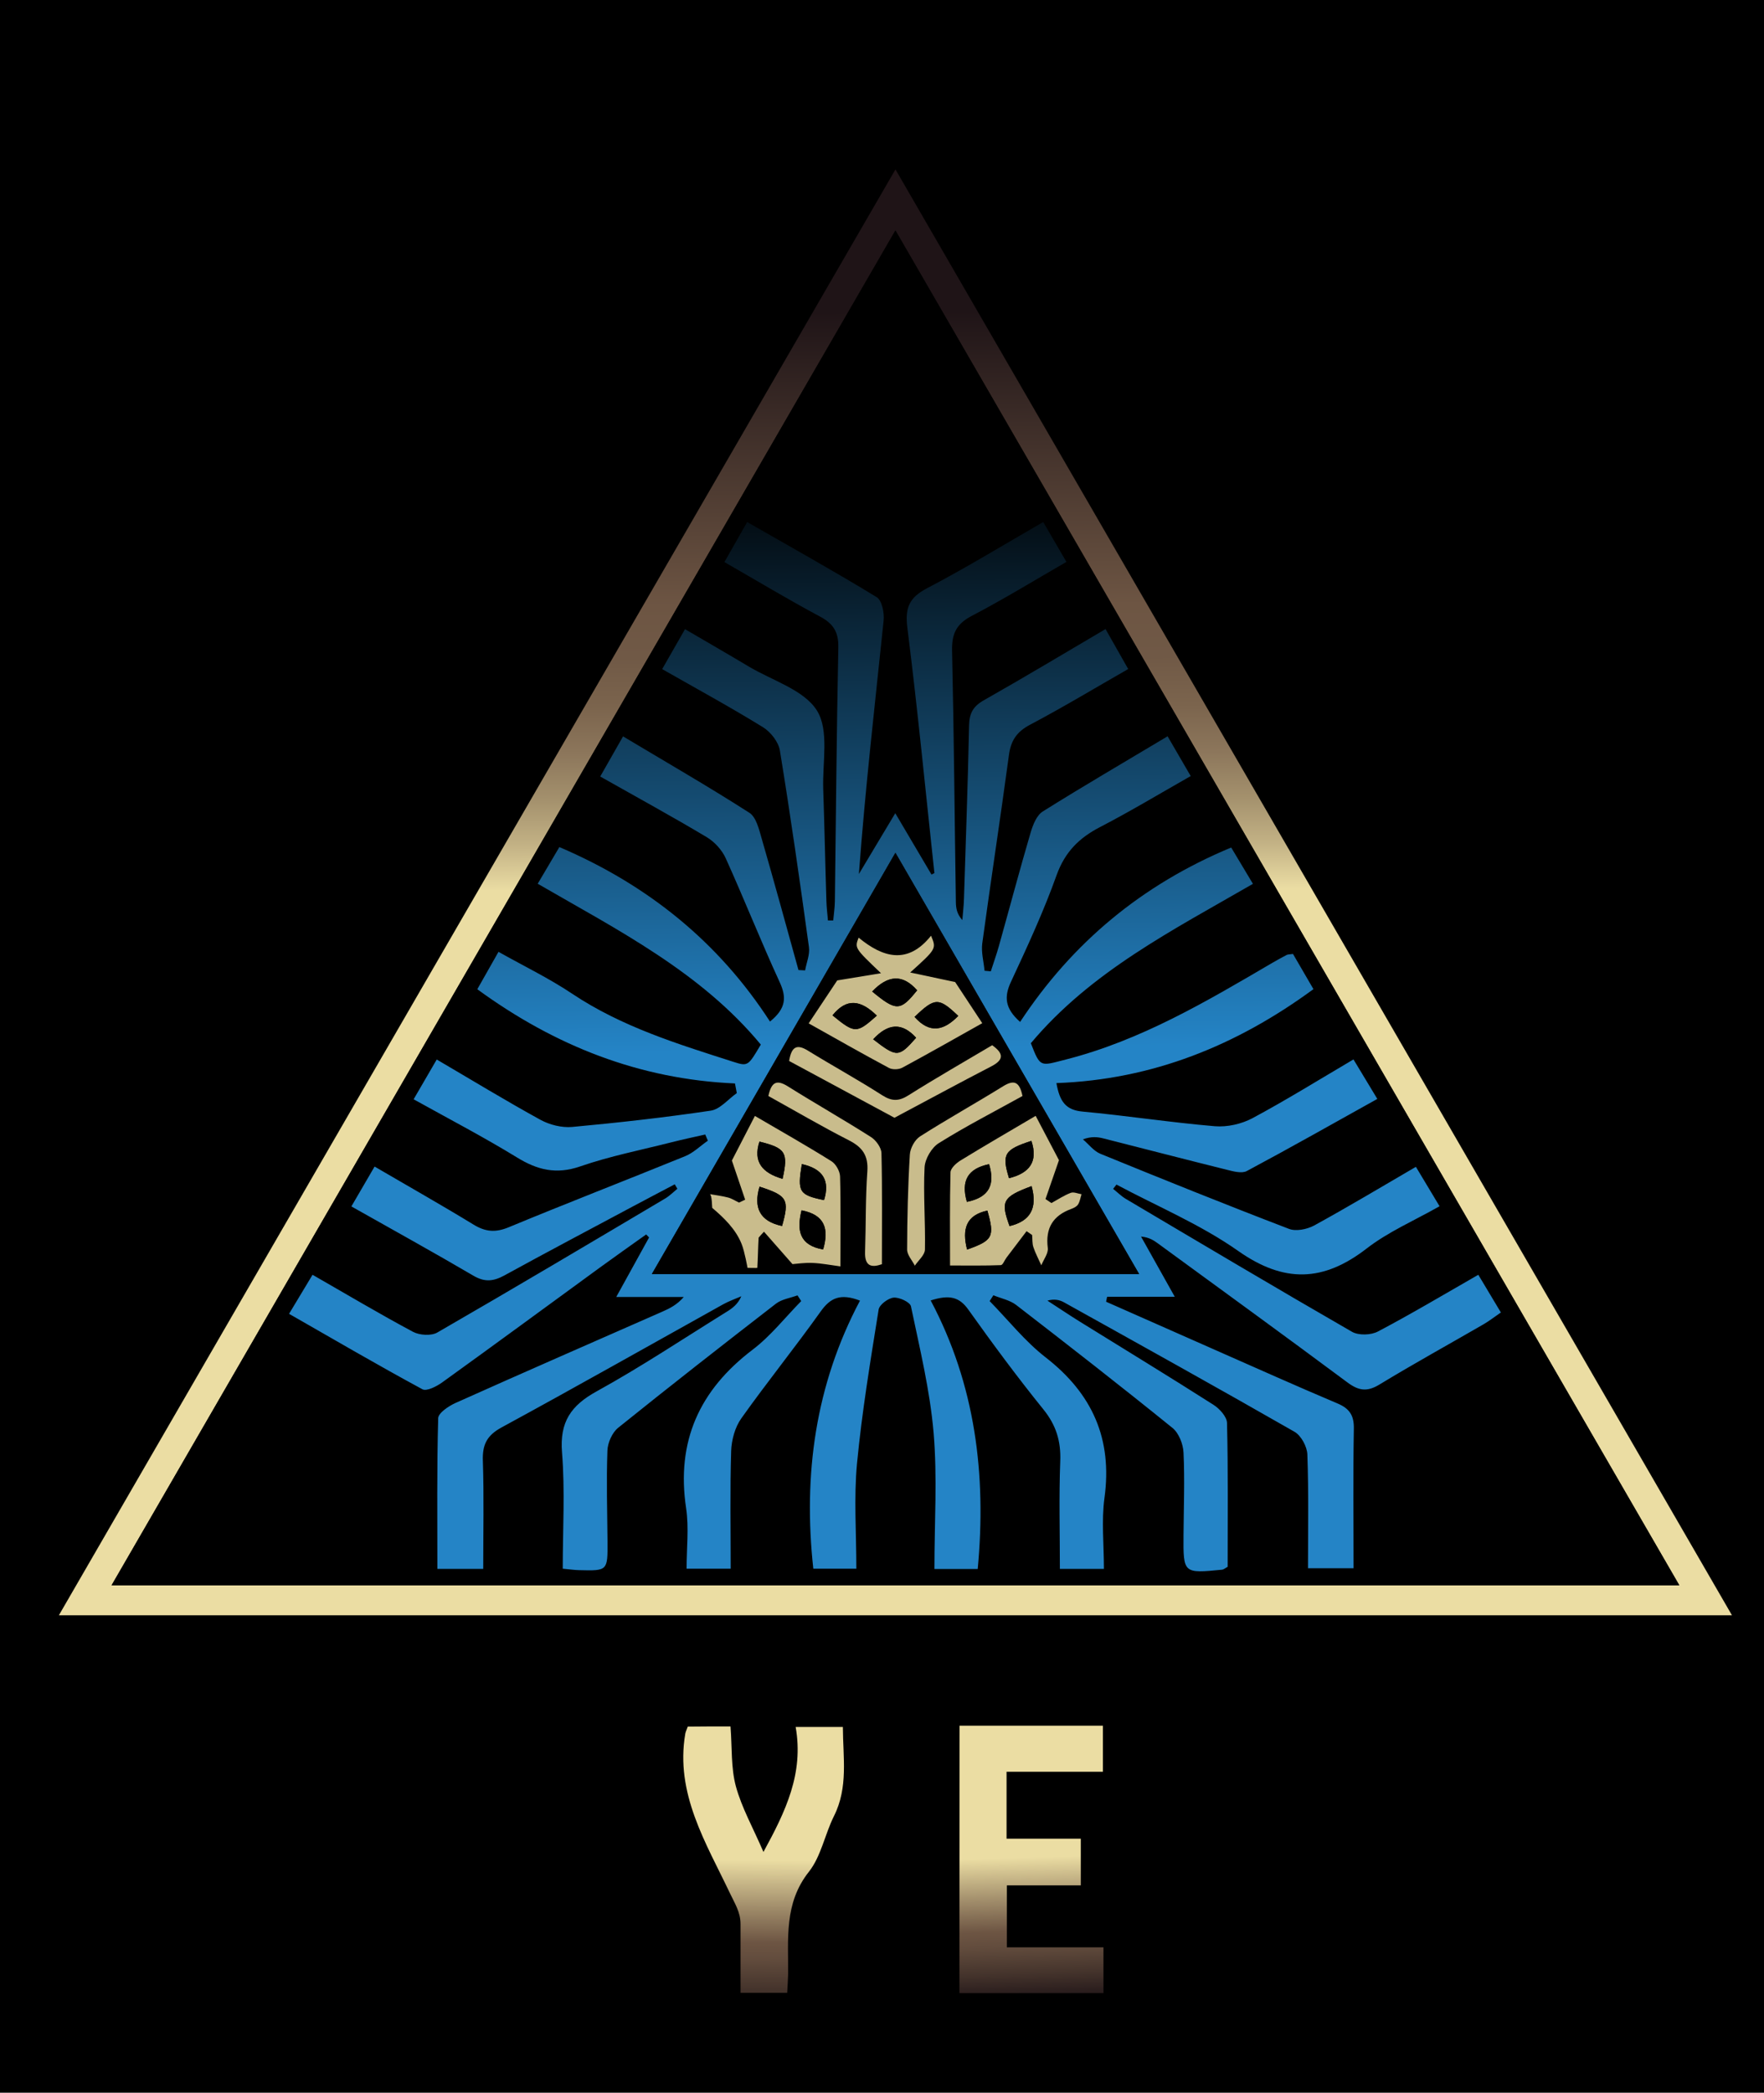 <?xml version="1.0" encoding="utf-8"?>
<!-- Generator: Adobe Illustrator 26.0.1, SVG Export Plug-In . SVG Version: 6.00 Build 0)  -->
<svg version="1.1" id="Layer_1" xmlns="http://www.w3.org/2000/svg" xmlns:xlink="http://www.w3.org/1999/xlink" x="0px" y="0px"
	 viewBox="0 0 193.88 229.91" style="enable-background:new 0 0 193.88 229.91;" xml:space="preserve">
<style type="text/css">
	.st0{fill:#231F20;stroke:#FFFFFF;stroke-miterlimit:10;}
	.st1{fill:url(#SVGID_1_);}
	.st2{fill:url(#SVGID_00000107577195835242168140000013491732890765476270_);}
	.st3{fill:url(#SVGID_00000044900364716451058870000007968259717164891041_);}
	.st4{fill:url(#SVGID_00000034775953813016650040000018094877318231044264_);}
	.st5{fill:#C9BC8C;}
</style>
<rect width="193.88" height="229.91"/>
<linearGradient id="SVGID_1_" gradientUnits="userSpaceOnUse" x1="98.165" y1="97.731" x2="97.594" y2="-86.16">
	<stop  offset="0" style="stop-color:#EBDDA3"/>
	<stop  offset="1.137168e-03" style="stop-color:#E9DBA2"/>
	<stop  offset="0.027" style="stop-color:#C3B285"/>
	<stop  offset="0.054" style="stop-color:#A4916D"/>
	<stop  offset="0.082" style="stop-color:#8C765B"/>
	<stop  offset="0.11" style="stop-color:#7B644D"/>
	<stop  offset="0.139" style="stop-color:#705946"/>
	<stop  offset="0.17" style="stop-color:#6D5543"/>
	<stop  offset="0.345" style="stop-color:#1F1417"/>
</linearGradient>
<path class="st1" d="M6.47,177.46C37.19,124.39,67.72,71.63,98.42,18.61c30.7,53.04,61.23,105.8,91.94,158.85
	C128.99,177.46,67.94,177.46,6.47,177.46z M184.57,174.16C155.75,124.38,127.17,75,98.41,25.32
	c-28.78,49.72-57.37,99.12-86.15,148.84C69.89,174.16,126.94,174.16,184.57,174.16z"/>
<g>
	
		<linearGradient id="SVGID_00000041982578000260887120000000032026816351097015_" gradientUnits="userSpaceOnUse" x1="113.338" y1="204.045" x2="113.808" y2="219.867">
		<stop  offset="0" style="stop-color:#EBDDA3"/>
		<stop  offset="0.296" style="stop-color:#A08C6A"/>
		<stop  offset="0.511" style="stop-color:#6D5543"/>
		<stop  offset="0.617" style="stop-color:#624C3D"/>
		<stop  offset="0.802" style="stop-color:#45342C"/>
		<stop  offset="1" style="stop-color:#1F1417"/>
	</linearGradient>
	<path style="fill:url(#SVGID_00000041982578000260887120000000032026816351097015_);" d="M105.46,189.59c5.23,0,10.39,0,15.76,0
		c0,1.56,0,3.13,0,5.06c-3.43,0-6.93,0-10.59,0c0,2.63,0,4.9,0,7.35c2.76,0,5.38,0,8.16,0c0,1.75,0,3.32,0,5.13
		c-2.72,0-5.33,0-8.13,0c0,2.34,0,4.44,0,6.81c3.58,0,7.03,0,10.62,0c0,1.77,0,3.29,0,5.03c-5.19,0-10.41,0-15.83,0
		C105.46,209.26,105.46,199.5,105.46,189.59z"/>
	
		<linearGradient id="SVGID_00000128473058011942844170000014067268875548964011_" gradientUnits="userSpaceOnUse" x1="83.843" y1="204.366" x2="83.698" y2="222.031">
		<stop  offset="0" style="stop-color:#EBDDA3"/>
		<stop  offset="0.296" style="stop-color:#A08C6A"/>
		<stop  offset="0.511" style="stop-color:#6D5543"/>
		<stop  offset="0.617" style="stop-color:#624C3D"/>
		<stop  offset="0.802" style="stop-color:#45342C"/>
		<stop  offset="1" style="stop-color:#1F1417"/>
	</linearGradient>
	<path style="fill:url(#SVGID_00000128473058011942844170000014067268875548964011_);" d="M80.29,189.67
		c0.18,2.33,0.04,4.55,0.59,6.58c0.64,2.35,1.88,4.54,3.03,7.21c2.45-4.48,4.44-8.63,3.54-13.73c1.84,0,3.4,0,5.19,0
		c0.01,3.35,0.61,6.62-0.98,9.79c-1,2-1.41,4.41-2.75,6.11c-2.76,3.48-2.25,7.39-2.29,11.29c-0.01,0.61-0.06,1.22-0.1,2.02
		c-1.64,0-3.21,0-5.13,0c0-2.54,0-5.06,0-7.58c0-1.28-0.63-2.24-1.17-3.38c-2.62-5.52-6.03-10.93-4.9-17.52
		c0.04-0.22,0.15-0.42,0.27-0.77C77.09,189.67,78.6,189.67,80.29,189.67z"/>
</g>
<path d="M184.57,174.16c-57.62,0-114.68,0-172.3,0c28.78-49.72,57.38-99.13,86.15-148.84C127.17,75,155.75,124.38,184.57,174.16z
	 M80.78,119.03c0.06,0.33,0.12,0.67,0.18,1c-0.95,0.67-1.84,1.78-2.87,1.93c-5.06,0.75-10.14,1.32-15.23,1.79
	c-1.13,0.1-2.46-0.23-3.47-0.78c-3.79-2.07-7.48-4.32-11.41-6.63c-0.89,1.53-1.67,2.89-2.54,4.37c3.95,2.21,7.73,4.17,11.36,6.39
	c2.25,1.38,4.31,1.89,6.93,0.99c3.28-1.13,6.73-1.81,10.11-2.67c1.21-0.31,2.44-0.56,3.65-0.84c0.1,0.23,0.19,0.46,0.29,0.68
	c-0.83,0.58-1.58,1.33-2.49,1.7c-6.45,2.64-12.96,5.14-19.4,7.81c-1.45,0.6-2.55,0.51-3.86-0.29c-3.54-2.16-7.16-4.21-10.88-6.38
	c-0.9,1.56-1.67,2.88-2.55,4.38c4.55,2.57,9.02,5.03,13.41,7.61c1.25,0.73,2.21,0.63,3.41-0.03c4.68-2.58,9.41-5.07,14.12-7.58
	c1.53-0.82,3.07-1.62,4.6-2.43c0.1,0.16,0.19,0.33,0.29,0.49c-0.45,0.36-0.86,0.78-1.34,1.07c-8.33,4.93-16.65,9.88-25.04,14.72
	c-0.67,0.39-1.95,0.31-2.67-0.07c-3.68-1.96-7.26-4.1-11.05-6.27c-0.87,1.44-1.64,2.73-2.58,4.29c4.98,2.85,9.78,5.64,14.66,8.29
	c0.47,0.25,1.57-0.32,2.19-0.77c5.78-4.16,11.52-8.39,17.28-12.58c1.7-1.24,3.41-2.44,5.12-3.66c0.11,0.11,0.21,0.22,0.32,0.33
	c-1.13,2.05-2.26,4.11-3.61,6.54c2.76,0,5.09,0,7.42,0c-0.73,0.85-1.53,1.25-2.35,1.61c-7.59,3.34-15.18,6.65-22.75,10.04
	c-0.76,0.34-1.88,1.09-1.89,1.67c-0.15,5.46-0.09,10.94-0.09,16.55c1.76,0,3.27,0,5.04,0c0-4.03,0.09-7.96-0.04-11.88
	c-0.06-1.76,0.43-2.78,2.04-3.65c8.17-4.44,16.25-9.02,24.38-13.54c0.63-0.35,1.33-0.59,1.99-0.88c-0.38,0.87-0.98,1.32-1.62,1.71
	c-4.74,2.94-9.39,6.04-14.27,8.73c-2.84,1.57-4.1,3.37-3.82,6.72c0.34,4.2,0.08,8.45,0.08,12.77c0.75,0.07,1.28,0.15,1.81,0.16
	c3.13,0.08,3.13,0.08,3.11-3.14c-0.02-3.33-0.12-6.66-0.01-9.99c0.03-0.87,0.52-1.98,1.18-2.51c5.73-4.62,11.53-9.15,17.35-13.64
	c0.64-0.49,1.57-0.62,2.36-0.91c0.14,0.21,0.27,0.42,0.41,0.63c-1.77,1.79-3.35,3.83-5.34,5.34c-5.85,4.44-8.42,10.07-7.31,17.42
	c0.32,2.16,0.05,4.4,0.05,6.64c1.83,0,3.33,0,4.85,0c0-4.42-0.08-8.67,0.05-12.92c0.04-1.22,0.42-2.62,1.12-3.6
	c2.82-3.98,5.89-7.78,8.72-11.74c1.06-1.49,2.17-2.02,4.32-1.19c-4.91,9.25-6.26,19.12-5.13,29.45c1.5,0,3,0,4.73,0
	c0-3.96-0.29-7.78,0.07-11.53c0.54-5.67,1.48-11.31,2.38-16.94c0.09-0.54,1.04-1.25,1.65-1.31c0.62-0.06,1.8,0.49,1.9,0.95
	c0.96,4.61,2.09,9.22,2.49,13.89c0.42,4.9,0.09,9.87,0.09,14.97c1.78,0,3.28,0,4.76,0c0.97-10.36-0.26-20.25-5.17-29.5
	c2.07-0.66,3.15-0.38,4.14,1.01c2.65,3.72,5.37,7.4,8.24,10.95c1.41,1.74,1.95,3.51,1.86,5.72c-0.15,3.91-0.04,7.83-0.04,11.81
	c1.72,0,3.23,0,4.84,0c0-2.71-0.29-5.29,0.06-7.79c0.89-6.5-1.33-11.46-6.47-15.45c-2.28-1.77-4.11-4.1-6.15-6.18
	c0.14-0.21,0.27-0.43,0.41-0.64c0.84,0.35,1.82,0.53,2.51,1.07c5.76,4.45,11.51,8.92,17.17,13.5c0.7,0.57,1.18,1.78,1.22,2.72
	c0.14,3.01,0.02,6.04,0,9.06c-0.03,4.21-0.03,4.22,4.23,3.8c0.2-0.02,0.39-0.2,0.62-0.32c0-5.27,0.06-10.53-0.07-15.79
	c-0.02-0.7-0.83-1.59-1.51-2.02c-4.83-3.08-9.73-6.06-14.6-9.08c-1.22-0.76-2.42-1.56-3.63-2.35c0.74-0.21,1.33-0.09,1.83,0.19
	c8.46,4.71,16.93,9.4,25.33,14.22c0.73,0.42,1.38,1.62,1.41,2.49c0.15,4.15,0.07,8.31,0.07,12.5c1.81,0,3.36,0,5.01,0
	c0-5.27-0.06-10.3,0.03-15.32c0.03-1.47-0.48-2.22-1.81-2.79c-4.57-1.93-9.09-3.96-13.63-5.96c-3.93-1.73-7.86-3.47-11.79-5.21
	c0.04-0.18,0.08-0.36,0.11-0.54c2.33,0,4.67,0,7.44,0c-1.38-2.46-2.55-4.54-3.71-6.62c0.89,0.09,1.4,0.42,1.89,0.78
	c6.94,5.07,13.91,10.11,20.8,15.25c1.24,0.92,2.16,1.05,3.51,0.23c3.77-2.29,7.64-4.42,11.46-6.63c0.63-0.37,1.21-0.82,1.89-1.29
	c-0.89-1.49-1.64-2.73-2.48-4.14c-3.76,2.15-7.34,4.29-11.03,6.23c-0.76,0.4-2.13,0.44-2.86,0.03c-8.32-4.79-16.58-9.7-24.84-14.59
	c-0.51-0.3-0.94-0.74-1.41-1.11c0.12-0.16,0.25-0.31,0.37-0.47c4.49,2.4,9.26,4.39,13.39,7.3c5.03,3.54,9.34,3.4,14.1-0.27
	c2.39-1.85,5.27-3.08,8.02-4.65c-0.96-1.6-1.75-2.91-2.6-4.33c-3.83,2.23-7.48,4.42-11.21,6.46c-0.76,0.42-1.96,0.66-2.73,0.36
	c-6.94-2.66-13.84-5.44-20.73-8.25c-0.74-0.3-1.29-1.05-1.93-1.59c0.97-0.34,1.65-0.25,2.3-0.09c4.51,1.14,9,2.31,13.51,3.43
	c0.72,0.18,1.65,0.44,2.21,0.14c4.76-2.54,9.45-5.2,14.34-7.92c-0.97-1.6-1.78-2.94-2.62-4.34c-3.88,2.28-7.43,4.49-11.11,6.46
	c-1.2,0.64-2.77,1-4.12,0.88c-4.86-0.41-9.69-1.15-14.55-1.61c-1.83-0.17-2.51-1.08-2.87-3.13c10.57-0.38,19.81-4.13,28.25-10.32
	c-0.77-1.33-1.54-2.64-2.25-3.87c-0.39,0.06-0.56,0.04-0.69,0.11c-0.55,0.29-1.09,0.59-1.63,0.9c-7.22,4.22-14.4,8.49-22.64,10.59
	c-2.84,0.72-2.79,0.93-3.85-1.79c6.61-7.88,15.58-12.41,24.41-17.51c-0.92-1.53-1.73-2.88-2.39-3.99
	c-9.84,4.08-17.5,10.49-23.2,19.16c-1.71-1.51-1.76-2.78-1-4.42c1.79-3.86,3.58-7.73,5.02-11.73c0.91-2.54,2.48-4.08,4.79-5.27
	c3.34-1.72,6.57-3.68,9.94-5.59c-0.93-1.59-1.69-2.91-2.54-4.37c-4.73,2.82-9.27,5.47-13.72,8.26c-0.67,0.42-1.08,1.46-1.33,2.3
	c-1.22,4.16-2.34,8.34-3.5,12.51c-0.26,0.93-0.58,1.83-0.88,2.75c-0.23-0.02-0.46-0.04-0.69-0.06c-0.09-1-0.38-2.03-0.25-3.01
	c0.94-6.9,2-13.78,2.93-20.68c0.22-1.61,0.88-2.58,2.34-3.35c3.6-1.9,7.1-4.01,10.77-6.11c-0.89-1.57-1.64-2.89-2.49-4.39
	c-4.59,2.7-8.96,5.32-13.39,7.83c-1.17,0.66-1.58,1.42-1.61,2.75c-0.13,6.35-0.36,12.69-0.56,19.04c-0.03,0.78-0.12,1.57-0.18,2.35
	c-0.6-0.67-0.7-1.32-0.71-1.96c-0.13-9.21-0.2-18.43-0.42-27.64c-0.04-1.86,0.48-2.94,2.17-3.82c3.48-1.82,6.83-3.87,10.4-5.93
	c-0.93-1.59-1.72-2.94-2.55-4.38c-4.41,2.54-8.51,5.04-12.76,7.27c-1.97,1.03-2.45,2.16-2.17,4.36c1.13,8.96,2,17.96,2.97,26.94
	c-0.11,0.05-0.21,0.1-0.32,0.16c-1.29-2.18-2.57-4.36-3.98-6.74c-1.47,2.46-2.73,4.57-4,6.68c0.7-9.4,1.76-18.62,2.72-27.85
	c0.09-0.85-0.19-2.21-0.77-2.57c-4.62-2.82-9.35-5.45-14.23-8.25c-0.86,1.52-1.64,2.89-2.5,4.4c3.63,2.08,7,4.12,10.48,5.97
	c1.49,0.79,2.08,1.71,2.04,3.43c-0.2,9.29-0.26,18.58-0.38,27.87c-0.01,0.7-0.12,1.4-0.18,2.11c-0.19,0-0.39,0-0.58,0
	c-0.06-0.71-0.15-1.42-0.17-2.13c-0.12-4.1-0.2-8.2-0.35-12.31c-0.1-2.93,0.67-6.44-0.68-8.61c-1.41-2.28-4.89-3.3-7.48-4.84
	c-2.3-1.37-4.61-2.7-7.03-4.12c-0.92,1.61-1.67,2.92-2.51,4.39c3.88,2.21,7.54,4.2,11.09,6.39c0.84,0.52,1.7,1.62,1.85,2.57
	c1.17,7.17,2.2,14.37,3.19,21.57c0.11,0.82-0.27,1.71-0.42,2.57c-0.24-0.01-0.48-0.02-0.73-0.04c-1.34-4.82-2.66-9.66-4.05-14.47
	c-0.29-1-0.6-2.33-1.35-2.81c-4.48-2.87-9.1-5.54-13.88-8.39c-0.89,1.56-1.66,2.92-2.51,4.41c4.07,2.3,7.93,4.41,11.72,6.67
	c0.85,0.51,1.66,1.4,2.07,2.3c2.04,4.51,3.86,9.12,5.93,13.61c0.77,1.67,0.72,2.9-1.06,4.34c-5.66-8.75-13.44-15.01-23.15-19.17
	c-0.69,1.18-1.47,2.49-2.38,4.03c8.85,5.13,17.93,9.72,24.52,17.67c-1.4,2.37-1.41,2.4-3.03,1.89c-6.12-1.96-12.26-3.84-17.69-7.47
	c-2.54-1.7-5.32-3.04-8.11-4.61c-0.89,1.57-1.63,2.88-2.33,4.11C61,114.91,70.28,118.57,80.78,119.03z"/>
<linearGradient id="SVGID_00000016065345557671353780000015220474459891545533_" gradientUnits="userSpaceOnUse" x1="97.995" y1="115.284" x2="96.137" y2="-25.586">
	<stop  offset="0" style="stop-color:#2484C6"/>
	<stop  offset="0.461" style="stop-color:#2484C6;stop-opacity:0"/>
</linearGradient>
<path style="fill:url(#SVGID_00000016065345557671353780000015220474459891545533_);" d="M80.78,119.03
	c-10.5-0.46-19.78-4.12-28.32-10.35c0.7-1.23,1.44-2.54,2.33-4.11c2.79,1.57,5.57,2.91,8.11,4.61c5.44,3.63,11.57,5.51,17.69,7.47
	c1.62,0.52,1.63,0.48,3.03-1.89c-6.59-7.96-15.67-12.55-24.52-17.67c0.91-1.55,1.68-2.86,2.38-4.03
	c9.71,4.15,17.49,10.42,23.15,19.17c1.78-1.44,1.83-2.67,1.06-4.34c-2.07-4.5-3.89-9.1-5.93-13.61c-0.41-0.9-1.22-1.79-2.07-2.3
	c-3.78-2.26-7.65-4.37-11.72-6.67c0.85-1.49,1.62-2.85,2.51-4.41c4.78,2.86,9.4,5.52,13.88,8.39c0.75,0.48,1.06,1.81,1.35,2.81
	c1.39,4.81,2.71,9.64,4.05,14.47c0.24,0.01,0.48,0.02,0.73,0.04c0.15-0.86,0.54-1.75,0.42-2.57c-0.99-7.2-2.02-14.4-3.19-21.57
	c-0.15-0.95-1.01-2.05-1.85-2.57c-3.55-2.19-7.21-4.18-11.09-6.39c0.84-1.47,1.59-2.78,2.51-4.39c2.42,1.42,4.74,2.75,7.03,4.12
	c2.59,1.54,6.07,2.56,7.48,4.84c1.35,2.18,0.58,5.69,0.68,8.61c0.14,4.1,0.22,8.2,0.35,12.31c0.02,0.71,0.11,1.42,0.17,2.13
	c0.19,0,0.39,0,0.58,0c0.06-0.7,0.17-1.4,0.18-2.11c0.12-9.29,0.19-18.58,0.38-27.87c0.04-1.72-0.55-2.64-2.04-3.43
	c-3.47-1.85-6.85-3.89-10.48-5.97c0.86-1.51,1.63-2.88,2.5-4.4c4.88,2.8,9.61,5.43,14.23,8.25c0.58,0.35,0.86,1.72,0.77,2.57
	c-0.96,9.23-2.02,18.45-2.72,27.85c1.26-2.11,2.53-4.23,4-6.68c1.41,2.39,2.69,4.56,3.98,6.74c0.11-0.05,0.21-0.1,0.32-0.16
	c-0.97-8.98-1.84-17.98-2.97-26.94c-0.28-2.21,0.2-3.33,2.17-4.36c4.25-2.22,8.35-4.73,12.76-7.27c0.84,1.44,1.63,2.79,2.55,4.38
	c-3.57,2.06-6.92,4.11-10.4,5.93c-1.69,0.88-2.21,1.96-2.17,3.82c0.21,9.21,0.28,18.42,0.42,27.64c0.01,0.65,0.11,1.29,0.71,1.96
	c0.06-0.78,0.16-1.57,0.18-2.35c0.2-6.35,0.43-12.69,0.56-19.04c0.03-1.32,0.44-2.09,1.61-2.75c4.43-2.51,8.8-5.13,13.39-7.83
	c0.85,1.51,1.6,2.82,2.49,4.39c-3.67,2.1-7.17,4.21-10.77,6.11c-1.47,0.77-2.13,1.74-2.34,3.35c-0.93,6.9-1.99,13.78-2.93,20.68
	c-0.13,0.97,0.16,2,0.25,3.01c0.23,0.02,0.46,0.04,0.69,0.06c0.29-0.92,0.62-1.82,0.88-2.75c1.17-4.17,2.28-8.36,3.5-12.51
	c0.25-0.84,0.66-1.88,1.33-2.3c4.45-2.79,8.99-5.43,13.72-8.26c0.85,1.46,1.61,2.78,2.54,4.37c-3.37,1.91-6.6,3.86-9.94,5.59
	c-2.31,1.19-3.87,2.73-4.79,5.27c-1.43,4-3.22,7.87-5.02,11.73c-0.76,1.63-0.71,2.91,1,4.42c5.71-8.67,13.36-15.07,23.2-19.16
	c0.67,1.11,1.47,2.45,2.39,3.99c-8.82,5.1-17.8,9.63-24.41,17.51c1.06,2.72,1.01,2.51,3.85,1.79c8.23-2.1,15.42-6.36,22.64-10.59
	c0.53-0.31,1.08-0.61,1.63-0.9c0.13-0.07,0.3-0.05,0.69-0.11c0.72,1.23,1.48,2.54,2.25,3.87c-8.44,6.19-17.68,9.94-28.25,10.32
	c0.36,2.05,1.04,2.96,2.87,3.13c4.86,0.45,9.69,1.2,14.55,1.61c1.35,0.11,2.92-0.24,4.12-0.88c3.68-1.97,7.24-4.18,11.11-6.46
	c0.85,1.4,1.66,2.74,2.62,4.34c-4.89,2.72-9.58,5.38-14.34,7.92c-0.56,0.3-1.49,0.04-2.21-0.14c-4.51-1.12-9.01-2.29-13.51-3.43
	c-0.66-0.17-1.33-0.26-2.3,0.09c0.64,0.54,1.19,1.29,1.93,1.59c6.88,2.81,13.78,5.59,20.73,8.25c0.76,0.29,1.96,0.05,2.73-0.36
	c3.73-2.04,7.38-4.23,11.21-6.46c0.85,1.42,1.64,2.72,2.6,4.33c-2.76,1.57-5.63,2.8-8.02,4.65c-4.75,3.67-9.06,3.81-14.1,0.27
	c-4.13-2.91-8.9-4.9-13.39-7.3c-0.12,0.16-0.25,0.31-0.37,0.47c0.47,0.37,0.9,0.81,1.41,1.11c8.26,4.89,16.52,9.8,24.84,14.59
	c0.73,0.42,2.09,0.38,2.86-0.03c3.69-1.94,7.27-4.08,11.03-6.23c0.84,1.4,1.59,2.65,2.48,4.14c-0.68,0.47-1.26,0.92-1.89,1.29
	c-3.82,2.21-7.69,4.34-11.46,6.63c-1.35,0.82-2.27,0.69-3.51-0.23c-6.9-5.13-13.86-10.18-20.8-15.25c-0.49-0.36-1-0.7-1.89-0.78
	c1.17,2.08,2.33,4.15,3.71,6.62c-2.78,0-5.11,0-7.44,0c-0.04,0.18-0.08,0.36-0.11,0.54c3.93,1.74,7.86,3.48,11.79,5.21
	c4.54,2,9.06,4.03,13.63,5.96c1.33,0.56,1.84,1.31,1.81,2.79c-0.09,5.03-0.03,10.06-0.03,15.32c-1.65,0-3.21,0-5.01,0
	c0-4.19,0.08-8.35-0.07-12.5c-0.03-0.86-0.68-2.07-1.41-2.49c-8.4-4.81-16.87-9.51-25.33-14.22c-0.5-0.28-1.08-0.4-1.83-0.19
	c1.21,0.78,2.4,1.59,3.63,2.35c4.87,3.02,9.77,6,14.6,9.08c0.68,0.43,1.5,1.32,1.51,2.02c0.13,5.25,0.07,10.51,0.07,15.79
	c-0.23,0.12-0.42,0.3-0.62,0.32c-4.26,0.42-4.26,0.41-4.23-3.8c0.02-3.02,0.14-6.04,0-9.06c-0.04-0.94-0.52-2.16-1.22-2.72
	c-5.66-4.58-11.4-9.05-17.17-13.5c-0.7-0.54-1.67-0.72-2.51-1.07c-0.14,0.21-0.27,0.43-0.41,0.64c2.04,2.08,3.87,4.41,6.15,6.18
	c5.14,3.99,7.36,8.96,6.47,15.45c-0.34,2.5-0.06,5.08-0.06,7.79c-1.61,0-3.12,0-4.84,0c0-3.98-0.11-7.9,0.04-11.81
	c0.09-2.21-0.45-3.98-1.86-5.72c-2.87-3.55-5.59-7.23-8.24-10.95c-0.99-1.39-2.07-1.67-4.14-1.01c4.91,9.26,6.14,19.14,5.17,29.5
	c-1.48,0-2.98,0-4.76,0c0-5.09,0.33-10.06-0.09-14.97c-0.4-4.67-1.53-9.29-2.49-13.89c-0.1-0.46-1.28-1-1.9-0.95
	c-0.6,0.06-1.56,0.77-1.65,1.31c-0.9,5.63-1.84,11.27-2.38,16.94c-0.35,3.75-0.07,7.57-0.07,11.53c-1.72,0-3.22,0-4.73,0
	c-1.13-10.32,0.22-20.19,5.13-29.45c-2.16-0.83-3.26-0.3-4.32,1.19c-2.83,3.97-5.9,7.77-8.72,11.74c-0.7,0.98-1.08,2.38-1.12,3.6
	c-0.13,4.24-0.05,8.49-0.05,12.92c-1.52,0-3.03,0-4.85,0c0-2.24,0.27-4.49-0.05-6.64c-1.1-7.35,1.46-12.98,7.31-17.42
	c1.99-1.51,3.57-3.54,5.34-5.34c-0.14-0.21-0.27-0.42-0.41-0.63c-0.8,0.3-1.72,0.42-2.36,0.91c-5.82,4.5-11.62,9.03-17.35,13.64
	c-0.66,0.53-1.15,1.65-1.18,2.51c-0.12,3.32-0.02,6.66,0.01,9.99c0.02,3.21,0.02,3.22-3.11,3.14c-0.53-0.01-1.05-0.09-1.81-0.16
	c0-4.32,0.26-8.57-0.08-12.77c-0.27-3.35,0.98-5.16,3.82-6.72c4.88-2.69,9.53-5.79,14.27-8.73c0.64-0.39,1.24-0.84,1.62-1.71
	c-0.66,0.29-1.36,0.53-1.99,0.88c-8.12,4.52-16.21,9.1-24.38,13.54c-1.61,0.88-2.1,1.9-2.04,3.65c0.13,3.92,0.04,7.85,0.04,11.88
	c-1.77,0-3.28,0-5.04,0c0-5.61-0.06-11.08,0.09-16.55c0.02-0.58,1.14-1.33,1.89-1.67c7.56-3.39,15.16-6.7,22.75-10.04
	c0.82-0.36,1.62-0.76,2.35-1.61c-2.33,0-4.66,0-7.42,0c1.34-2.44,2.48-4.49,3.61-6.54c-0.11-0.11-0.21-0.22-0.32-0.33
	c-1.71,1.22-3.42,2.42-5.12,3.66c-5.76,4.2-11.5,8.42-17.28,12.58c-0.62,0.45-1.73,1.02-2.19,0.77c-4.88-2.64-9.68-5.44-14.66-8.29
	c0.94-1.56,1.71-2.85,2.58-4.29c3.79,2.17,7.38,4.31,11.05,6.27c0.72,0.38,2,0.46,2.67,0.07c8.39-4.84,16.71-9.78,25.04-14.72
	c0.49-0.29,0.9-0.71,1.34-1.07c-0.1-0.16-0.19-0.33-0.29-0.49c-1.53,0.81-3.07,1.61-4.6,2.43c-4.71,2.52-9.44,5.01-14.12,7.58
	c-1.21,0.66-2.17,0.76-3.41,0.03c-4.4-2.58-8.86-5.04-13.41-7.61c0.87-1.5,1.64-2.83,2.55-4.38c3.71,2.17,7.33,4.21,10.88,6.38
	c1.31,0.8,2.41,0.89,3.86,0.29c6.44-2.67,12.94-5.18,19.4-7.81c0.91-0.37,1.66-1.13,2.49-1.7c-0.1-0.23-0.19-0.46-0.29-0.68
	c-1.22,0.28-2.44,0.53-3.65,0.84c-3.38,0.86-6.82,1.53-10.11,2.67c-2.62,0.9-4.68,0.39-6.93-0.99c-3.62-2.22-7.4-4.19-11.36-6.39
	c0.86-1.49,1.65-2.85,2.54-4.37c3.93,2.3,7.62,4.55,11.41,6.63c1.01,0.55,2.34,0.88,3.47,0.78c5.09-0.47,10.18-1.04,15.23-1.79
	c1.03-0.15,1.92-1.26,2.87-1.93C80.9,119.7,80.84,119.37,80.78,119.03z M125.2,139.97c-8.99-15.53-17.8-30.76-26.78-46.28
	c-8.99,15.55-17.82,30.81-26.77,46.28C89.7,139.97,107.24,139.97,125.2,139.97z"/>
<path d="M125.2,139.97c-17.96,0-35.5,0-53.56,0c8.95-15.47,17.78-30.73,26.77-46.28C107.39,109.21,116.21,124.44,125.2,139.97z
	 M113.83,122.59c-2.94,1.73-5.6,3.28-8.23,4.89c-0.48,0.29-1.11,0.87-1.12,1.32c-0.1,3.36-0.05,6.73-0.05,10.23
	c2.01,0,3.8,0.03,5.58-0.04c0.22-0.01,0.41-0.54,0.62-0.82c0.73-0.97,1.47-1.94,2.21-2.91c0.2,0.14,0.41,0.28,0.61,0.42
	c0.04,0.45,0,0.93,0.14,1.34c0.23,0.68,0.57,1.33,0.87,1.99c0.25-0.64,0.79-1.31,0.71-1.91c-0.27-2.17,0.55-3.54,2.57-4.28
	c0.28-0.1,0.61-0.26,0.76-0.5c0.21-0.32,0.26-0.74,0.38-1.12c-0.4-0.06-0.86-0.28-1.19-0.15c-0.74,0.28-1.42,0.74-2.12,1.12
	c-0.22-0.15-0.43-0.29-0.65-0.44c0.48-1.39,0.96-2.78,1.48-4.27C115.69,126.12,114.82,124.48,113.83,122.59z M107.96,112.41
	c-1.19-1.8-2.26-3.43-2.99-4.53c-1.74-0.37-3.15-0.67-4.94-1.05c2.9-2.61,2.9-2.61,2.29-4.04c-2.55,3.21-5.3,2.42-7.96,0.21
	c-0.44,1.15-0.44,1.15,2.46,3.91c-1.94,0.32-3.44,0.56-4.81,0.79c-0.95,1.43-1.99,2.99-3.14,4.72c3.04,1.7,5.92,3.34,8.83,4.9
	c0.38,0.2,1.07,0.18,1.46-0.03C102.08,115.74,104.95,114.1,107.96,112.41z M84.45,120.41c3.01,1.67,5.88,3.35,8.84,4.86
	c1.5,0.76,2.16,1.68,2.04,3.42c-0.21,2.93-0.15,5.88-0.25,8.82c-0.06,1.64,0.72,1.78,1.85,1.38c0-4.19,0.05-8.2-0.05-12.21
	c-0.02-0.61-0.6-1.41-1.15-1.76c-3.01-1.91-6.11-3.66-9.12-5.56C85.41,118.61,84.8,118.8,84.45,120.41z M112.38,120.41
	c-0.31-1.57-0.91-1.82-2.12-1.07c-3.02,1.87-6.14,3.6-9.13,5.51c-0.58,0.37-1.08,1.3-1.12,2c-0.2,3.47-0.29,6.95-0.3,10.43
	c0,0.59,0.55,1.18,0.85,1.77c0.39-0.59,1.09-1.17,1.11-1.77c0.06-3.01-0.18-6.03-0.04-9.04c0.05-0.93,0.77-2.16,1.56-2.65
	C106.12,123.76,109.21,122.17,112.38,120.41z M86.73,116.56c3.85,2.08,7.71,4.17,11.58,6.25c3.54-1.89,7.07-3.8,10.63-5.64
	c1.44-0.74,1.38-1.43,0.11-2.33c-3.08,1.83-6.17,3.59-9.18,5.49c-1.08,0.68-1.85,0.69-2.92,0c-2.67-1.71-5.46-3.24-8.16-4.9
	C87.57,114.67,86.99,114.99,86.73,116.56z"/>
<path class="st5" d="M113.83,122.59c0.99,1.89,1.86,3.53,2.56,4.87c-0.52,1.49-1,2.88-1.48,4.27c0.22,0.15,0.43,0.29,0.65,0.44
	c0.7-0.38,1.38-0.84,2.12-1.12c0.33-0.13,0.79,0.09,1.19,0.15c-0.12,0.38-0.18,0.8-0.38,1.12c-0.15,0.24-0.48,0.4-0.76,0.5
	c-2.01,0.74-2.84,2.11-2.57,4.28c0.08,0.6-0.46,1.27-0.71,1.91c-0.29-0.66-0.64-1.3-0.87-1.99c-0.14-0.42-0.1-0.89-0.14-1.34
	c-0.2-0.14-0.41-0.28-0.61-0.42c-0.74,0.97-1.47,1.94-2.21,2.91c-0.21,0.28-0.4,0.81-0.62,0.82c-1.78,0.07-3.57,0.04-5.58,0.04
	c0-3.5-0.04-6.87,0.05-10.23c0.01-0.46,0.64-1.03,1.12-1.32C108.22,125.87,110.89,124.32,113.83,122.59z M113.38,130.31
	c-3.18,1.19-3.42,1.65-2.42,4.39C113.25,134.15,114.05,132.73,113.38,130.31z M113.36,125.34c-2.98,0.97-3.27,1.45-2.46,4.1
	C113.1,128.89,114.13,127.68,113.36,125.34z M106.29,137.28c2.84-1,3.05-1.42,2.23-4.28C106.18,133.5,105.72,135.03,106.29,137.28z
	 M106.27,132.04c2.49-0.5,3.1-1.93,2.44-4.14C106.38,128.38,105.6,129.71,106.27,132.04z"/>
<path class="st5" d="M83.38,135.97c-0.06,0.98-0.08,2.34-0.14,3.32c0,0.03-1.08,0-1.08,0s-0.31-1.76-0.64-2.6
	c-0.64-1.63-1.93-2.88-3.24-3.99c-0.02-0.02-0.02-1.46-0.27-1.51c0.67,0.12,1.35,0.2,2,0.37c0.43,0.11,0.81,0.37,1.22,0.56
	c0.22-0.11,0.45-0.22,0.67-0.32c-0.48-1.42-0.96-2.84-1.46-4.3c0.72-1.39,1.57-3.04,2.53-4.9c2.89,1.69,5.69,3.27,8.42,4.98
	c0.48,0.3,0.92,1.09,0.94,1.66c0.09,3.15,0.04,6.31,0.04,9.89c-1.06-0.14-2.06-0.34-3.06-0.38c-0.88-0.04-1.78,0.1-2.21,0.13
	c-1.15-1.31-2.14-2.43-3.13-3.56C83.76,135.53,83.57,135.75,83.38,135.97z M83.48,130.37c-0.68,2.3,0.02,3.8,2.48,4.32
	C86.78,131.77,86.54,131.36,83.48,130.37z M86.01,129.51c0.65-2.91,0.33-3.38-2.54-4.09C82.75,127.65,83.78,128.86,86.01,129.51z
	 M90.47,137.27c0.67-2.28,0.18-3.81-2.37-4.3C87.55,135.17,87.85,136.8,90.47,137.27z M88.13,127.89c-0.51,3.07-0.3,3.39,2.44,3.96
	C91.22,129.76,90.53,128.43,88.13,127.89z"/>
<path class="st5" d="M107.96,112.41c-3.01,1.69-5.88,3.32-8.79,4.89c-0.39,0.21-1.08,0.23-1.46,0.03c-2.92-1.56-5.79-3.2-8.83-4.9
	c1.15-1.73,2.19-3.28,3.14-4.72c1.37-0.23,2.87-0.47,4.81-0.79c-2.9-2.76-2.9-2.76-2.46-3.91c2.66,2.2,5.4,3,7.96-0.21
	c0.6,1.43,0.6,1.43-2.29,4.04c1.8,0.38,3.2,0.68,4.94,1.05C105.7,108.98,106.77,110.61,107.96,112.41z M95.86,108.93
	c2.65,2.19,3.1,2.16,4.94-0.13C99.2,106.98,97.58,107.13,95.86,108.93z M96.37,111.58c-1.74-1.72-3.31-1.98-4.87-0.03
	C93.96,113.56,94.14,113.56,96.37,111.58z M95.97,114.18c2.61,2.01,2.81,2,4.72-0.17C99.14,112.31,97.61,112.41,95.97,114.18z
	 M105.32,111.61c-2.15-2.05-2.56-2.04-4.8,0.11C102.18,113.6,103.75,113.23,105.32,111.61z"/>
<path class="st5" d="M84.45,120.41c0.35-1.61,0.96-1.8,2.16-1.05c3.01,1.89,6.12,3.65,9.12,5.56c0.55,0.35,1.13,1.15,1.15,1.76
	c0.1,4.01,0.05,8.02,0.05,12.21c-1.13,0.39-1.91,0.26-1.85-1.38c0.1-2.94,0.04-5.89,0.25-8.82c0.12-1.74-0.54-2.66-2.04-3.42
	C90.33,123.76,87.46,122.08,84.45,120.41z"/>
<path class="st5" d="M112.38,120.41c-3.16,1.75-6.26,3.34-9.2,5.18c-0.79,0.49-1.51,1.73-1.56,2.65c-0.15,3,0.1,6.02,0.04,9.04
	c-0.01,0.6-0.72,1.18-1.11,1.77c-0.3-0.59-0.85-1.18-0.85-1.77c0.01-3.48,0.09-6.96,0.3-10.43c0.04-0.7,0.54-1.63,1.12-2
	c3-1.91,6.11-3.64,9.13-5.51C111.46,118.59,112.06,118.84,112.38,120.41z"/>
<path class="st5" d="M86.73,116.56c0.26-1.57,0.84-1.89,2.06-1.14c2.7,1.66,5.49,3.19,8.16,4.9c1.08,0.69,1.85,0.68,2.92,0
	c3.01-1.9,6.1-3.66,9.18-5.49c1.26,0.9,1.33,1.59-0.11,2.33c-3.56,1.84-7.09,3.76-10.63,5.64
	C94.45,120.72,90.58,118.63,86.73,116.56z"/>
<path d="M113.38,130.31c0.67,2.42-0.13,3.85-2.42,4.39C109.96,131.95,110.2,131.5,113.38,130.31z"/>
<path d="M113.36,125.34c0.77,2.33-0.26,3.55-2.46,4.1C110.09,126.79,110.38,126.31,113.36,125.34z"/>
<path d="M106.29,137.28c-0.57-2.25-0.11-3.78,2.23-4.28C109.34,135.86,109.13,136.28,106.29,137.28z"/>
<path d="M106.27,132.04c-0.67-2.33,0.11-3.66,2.44-4.14C109.38,130.11,108.77,131.53,106.27,132.04z"/>
<path d="M83.48,130.37c3.06,0.99,3.3,1.4,2.47,4.32C83.5,134.18,82.8,132.67,83.48,130.37z"/>
<path d="M86.01,129.51c-2.23-0.65-3.26-1.86-2.54-4.09C86.34,126.13,86.66,126.6,86.01,129.51z"/>
<path d="M90.47,137.27c-2.62-0.46-2.92-2.1-2.37-4.3C90.64,133.46,91.13,134.99,90.47,137.27z"/>
<path d="M88.13,127.89c2.4,0.54,3.08,1.87,2.44,3.96C87.83,131.28,87.63,130.96,88.13,127.89z"/>
<path d="M95.86,108.93c1.72-1.8,3.34-1.96,4.94-0.13C98.96,111.1,98.51,111.12,95.86,108.93z"/>
<path d="M96.37,111.58c-2.22,1.98-2.4,1.98-4.87-0.03C93.05,109.61,94.62,109.86,96.37,111.58z"/>
<path d="M95.97,114.18c1.64-1.77,3.16-1.88,4.72-0.17C98.78,116.18,98.58,116.2,95.97,114.18z"/>
<path d="M105.32,111.61c-1.57,1.62-3.14,1.99-4.8,0.11C102.76,109.57,103.17,109.57,105.32,111.61z"/>
</svg>
